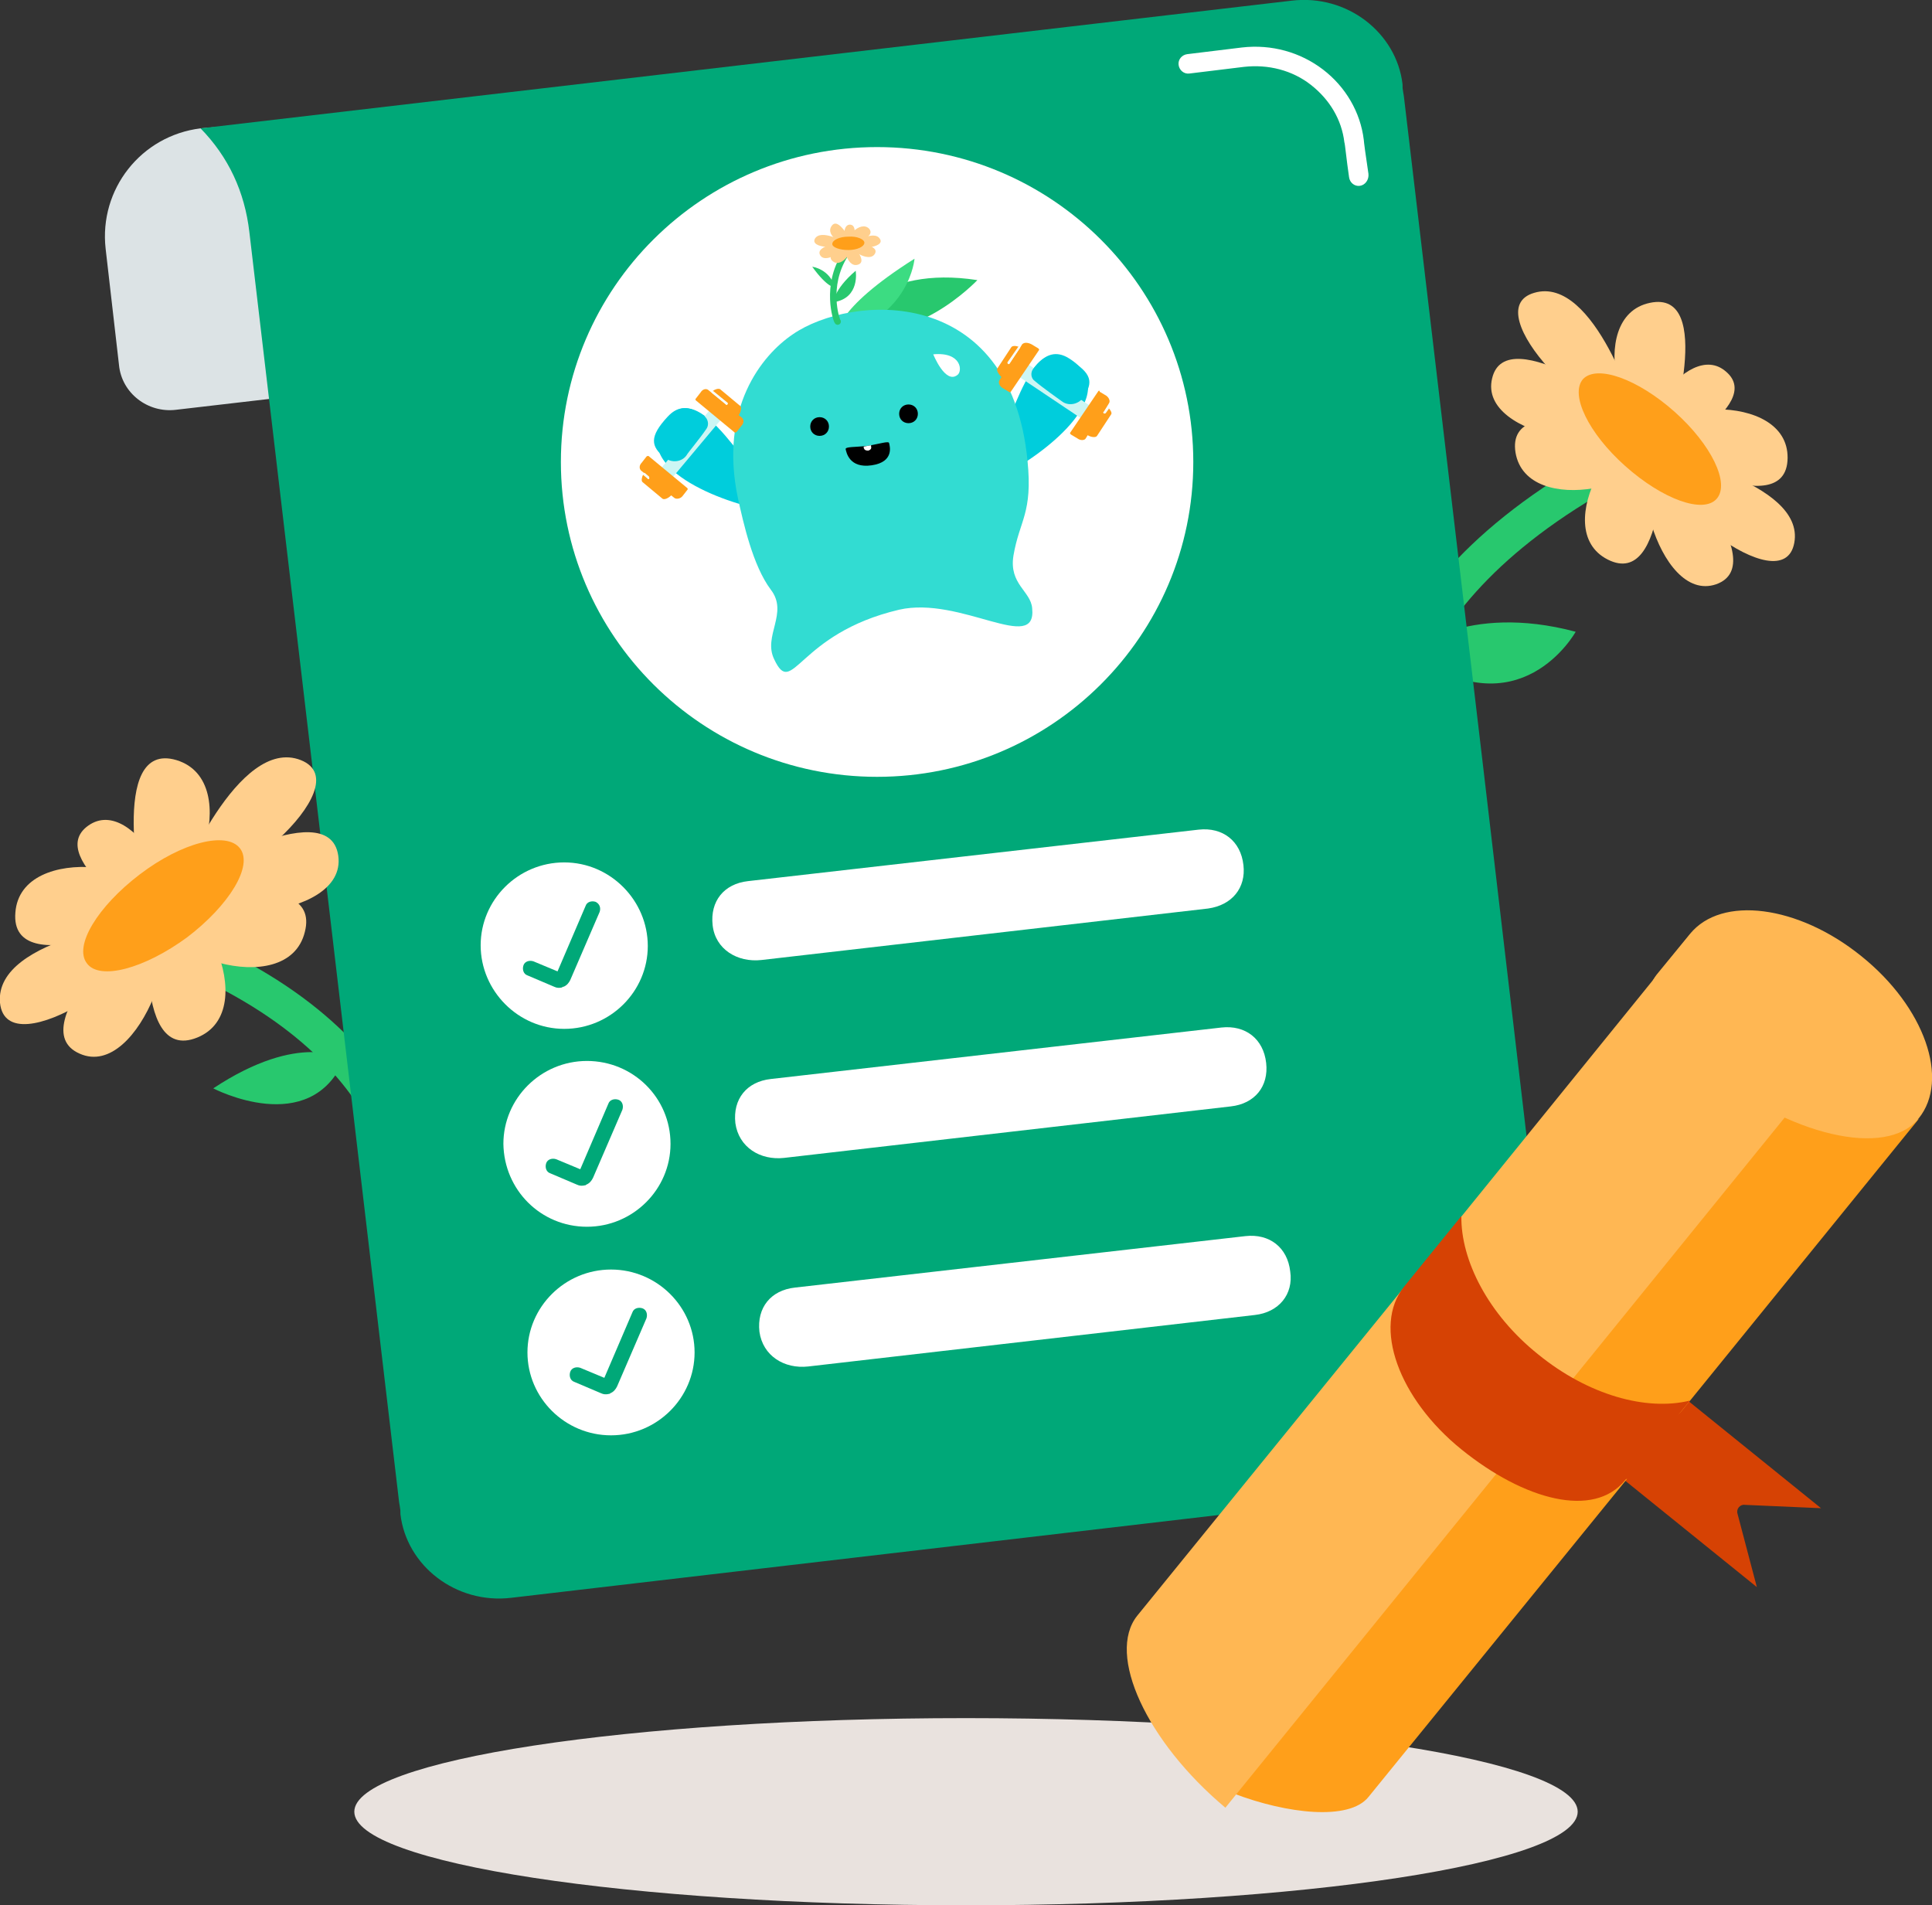 <?xml version="1.0" encoding="utf-8"?>
<!-- Generator: Adobe Illustrator 25.1.0, SVG Export Plug-In . SVG Version: 6.00 Build 0)  -->
<svg version="1.1" id="Layer_1" xmlns="http://www.w3.org/2000/svg" xmlns:xlink="http://www.w3.org/1999/xlink" x="0px" y="0px"
	 viewBox="0 0 289 285" style="enable-background:new 0 0 289 285;" xml:space="preserve">
<rect x="0" y="0" width="289" height="285" fill="#333333" stroke="none"/>
<style type="text/css">
	.st0{fill:#E9E2DE;}
	.st1{fill:#28C86E;}
	.st2{fill:#FFCF8D;}
	.st3{fill:#FF9F1A;}
	.st4{fill:#DCE3E5;}
	.st5{fill:#00A878;}
	.st6{fill:#FFFFFF;}
	.st7{fill:#D64204;}
	.st8{fill:#FFB753;}
	.st9{fill:#00CDDC;}
	.st10{fill:#3CDC82;}
	.st11{fill:#32DCD2;}
	.st12{fill:none;stroke:#28C86E;stroke-width:0.965;stroke-linecap:round;stroke-miterlimit:10;}
	.st13{fill:#CCF6F4;}
	.st14{fill:#F8FFFF;}
</style>
<g>
	<path class="st0" d="M144.5,285c50.5,0,91.5-6.3,91.5-14s-41-14-91.5-14S53,263.3,53,271S94,285,144.5,285z"/>
	<g>
		<g>
			<path class="st1" d="M235.7,94.5c0,0-8.4,15.2-24.9,3C210.7,97.5,219.2,90.1,235.7,94.5z"/>
			<path class="st1" d="M207.4,119.9c-1.2,0-2.3-0.8-2.6-2c-0.1-0.3-6.2-26.9,32.9-49.2c1.3-0.7,2.9-0.3,3.7,1
				c0.7,1.3,0.3,2.9-1,3.6c-35.1,20-30.4,43.1-30.4,43.3c0.4,1.4-0.5,2.9-1.9,3.2C207.8,119.9,207.6,119.9,207.4,119.9z"/>
			<path class="st2" d="M245,62.6c0,0-6.4-21.5-15.5-18.8C220.5,46.4,239.2,65.1,245,62.6z"/>
			<path class="st2" d="M245,62.3c0,0-19.7-14.7-21.8-5.7C221,65.7,244.2,68.8,245,62.3z"/>
			<path class="st2" d="M247.3,65.7c0,0-22.2-8-20.6,2C228.4,77.7,249.2,72.6,247.3,65.7z"/>
			<path class="st2" d="M249.7,65.7c0,0,7-22.5-2.9-20.4C236.8,47.4,242.8,67.8,249.7,65.7z"/>
			<path class="st2" d="M246.8,67c0,0,20.5,11.7,20.6,1.5C267.5,58.3,246.2,59.8,246.8,67z"/>
			<path class="st2" d="M247,69.2c0,0,17.2-8.5,11.2-13.6C252.3,50.4,242.5,66,247,69.2z"/>
			<path class="st2" d="M248,67.8c0,0,22.1,4.2,20.4,13.4C266.7,90.4,246.2,73.8,248,67.8z"/>
			<path class="st2" d="M248.8,66.3c0,0,16.7,18,7.9,21.1C247.9,90.4,242.4,67.7,248.8,66.3z"/>
			<path class="st2" d="M248.8,64.8c0,0,0.8,23.5-8.3,18.9C231.4,79.1,242.7,61,248.8,64.8z"/>
			<path class="st3" d="M256.8,74.6c2-2.3-0.8-8.1-6.3-13c-5.5-4.9-11.6-7.1-13.7-4.9c-2,2.3,0.8,8.1,6.3,13
				C248.7,74.7,254.8,76.9,256.8,74.6z"/>
			<path class="st1" d="M31.9,162.8c0,0,14.5,7.6,19.6-4.4C51.4,158.4,44.9,154.2,31.9,162.8z"/>
			<path class="st1" d="M61.9,183.1c1.2-0.2,2.1-1.2,2.2-2.4c0-0.3,1.5-27.6-40.9-42.9c-1.4-0.5-2.9,0.2-3.4,1.6
				c-0.5,1.4,0.2,2.9,1.6,3.4c38,13.7,37.4,37.2,37.4,37.5c-0.1,1.5,1,2.7,2.5,2.9C61.5,183.2,61.7,183.2,61.9,183.1z"/>
			<path class="st4" d="M250.6,184l2.1,18c1,8.9-5.3,16.9-14.2,18l-1.2,0.1c-7.8,0.9-15-3.7-17.1-11.3l-3.4-28.6l25.2-3
				C246.3,176.8,250.1,179.8,250.6,184z"/>
			<path class="st4" d="M49.1,33.3l3,25l-25.8,3c-4.2,0.5-8.1-2.5-8.5-6.7l-2-17.4c-1-8.9,5.3-16.9,14.2-18l1.2-0.1
				C40,18.1,48,24.4,49.1,33.3z"/>
			<path class="st5" d="M232.4,204.4l-10.8-91.9h0L210,14.4c-0.1-0.6-0.1-0.6-0.1-0.6c-0.1-0.6-0.1-0.6-0.1-1.2
				c-0.9-7.7-8.3-13.5-16.6-12.5L30,19.2c4.2,4.3,6.6,9.5,7.3,15.5l22.4,190c0.1,0.6,0.1,0.6,0.1,0.6c0.1,0.6,0.1,0.6,0.1,1.2
				c0.9,7.7,8.3,13.5,16.6,12.5l163.2-19.1C235.6,215.5,233.1,210.4,232.4,204.4z"/>
			<path class="st6" d="M84.4,153.9c6.9,0,12.5-5.6,12.5-12.4S91.3,129,84.4,129c-6.9,0-12.5,5.6-12.5,12.4S77.5,153.9,84.4,153.9z"
				/>
			<path class="st5" d="M84.1,147.7c-0.4,0.1-0.8,0.1-1.2-0.1l-4-1.7c-0.6-0.2-0.8-0.9-0.6-1.5c0.2-0.6,0.9-0.8,1.5-0.6l3.6,1.5
				l4.2-9.8c0.2-0.6,0.9-0.8,1.5-0.6c0.6,0.3,0.8,0.9,0.6,1.5l-4.4,10.2c-0.2,0.4-0.5,0.8-1,1C84.2,147.6,84.1,147.6,84.1,147.7z"/>
			<path class="st6" d="M180.7,135.9l-66.8,7.7c-3.6,0.4-6.9-1.6-7.3-5.2c-0.4-3.6,1.7-6.2,5.3-6.6l67.4-7.7
				c3.6-0.4,6.3,1.7,6.7,5.3C186.4,132.8,184.3,135.4,180.7,135.9z"/>
			<path class="st6" d="M87.8,183.5c6.9,0,12.5-5.6,12.5-12.4c0-6.9-5.6-12.4-12.5-12.4c-6.9,0-12.5,5.6-12.5,12.4
				C75.4,178,80.9,183.5,87.8,183.5z"/>
			<path class="st5" d="M87.5,177.3c-0.4,0.1-0.8,0.1-1.2-0.1l-4-1.7c-0.6-0.2-0.8-0.9-0.6-1.5c0.2-0.6,0.9-0.8,1.5-0.6l3.6,1.5
				l4.2-9.8c0.2-0.6,0.9-0.8,1.5-0.6c0.6,0.2,0.8,0.9,0.6,1.5l-4.4,10.2c-0.2,0.4-0.5,0.8-1,1C87.6,177.3,87.6,177.3,87.5,177.3z"/>
			<path class="st6" d="M184.1,165.5l-66.8,7.7c-3.6,0.4-6.8-1.6-7.3-5.2c-0.4-3.6,1.7-6.2,5.3-6.6l67.4-7.7
				c3.6-0.4,6.3,1.7,6.7,5.3C189.8,162.5,187.7,165.1,184.1,165.5z"/>
			<path class="st6" d="M91.4,214.7c6.9,0,12.5-5.6,12.5-12.4s-5.6-12.4-12.5-12.4c-6.9,0-12.5,5.6-12.5,12.4S84.5,214.7,91.4,214.7
				z"/>
			<path class="st5" d="M91.1,208.5c-0.4,0.1-0.8,0.1-1.2-0.1l-4-1.7c-0.6-0.2-0.8-0.9-0.6-1.5c0.2-0.6,0.9-0.8,1.5-0.6l3.6,1.5
				l4.2-9.8c0.2-0.6,0.9-0.8,1.5-0.6c0.6,0.2,0.8,0.9,0.6,1.5l-4.4,10.2c-0.2,0.4-0.5,0.8-1,1C91.2,208.5,91.2,208.5,91.1,208.5z"/>
			<path class="st6" d="M187.7,196.7l-66.8,7.7c-3.6,0.4-6.8-1.6-7.3-5.2c-0.4-3.6,1.7-6.2,5.3-6.6l67.4-7.7
				c3.6-0.4,6.3,1.7,6.7,5.3C193.5,193.6,191.3,196.3,187.7,196.7z"/>
			<path class="st6" d="M131.2,116.2c26.1,0,47.3-21.1,47.3-47.1c0-26-21.2-47.1-47.3-47.1c-26.1,0-47.3,21.1-47.3,47.1
				C83.9,95.1,105.1,116.2,131.2,116.2z"/>
			<path class="st6" d="M203.4,27.8c-0.8,0.1-1.5-0.5-1.6-1.3c-0.4-2.7-0.6-5-0.7-5.2c-0.4-3.4-2.2-6.4-5-8.6
				c-2.8-2.2-6.4-3.1-10-2.7c0,0,0,0,0,0l-8.2,1h0c-0.8,0.1-1.5-0.5-1.6-1.3c-0.1-0.8,0.5-1.5,1.3-1.6l8.2-1c0,0,0,0,0,0
				c4.4-0.5,8.7,0.7,12.1,3.3c3.4,2.6,5.6,6.4,6.1,10.5c0,0.2,0.3,2.5,0.7,5.1C204.8,26.9,204.2,27.7,203.4,27.8
				C203.4,27.8,203.4,27.8,203.4,27.8z"/>
			<path class="st2" d="M26.7,132.3c0,0,8.9-22.3,18.3-18.6C54.3,117.4,32.7,135.5,26.7,132.3z"/>
			<path class="st2" d="M26.8,132c0,0,22.4-13.8,23.8-4C52,137.9,27,139,26.8,132z"/>
			<path class="st2" d="M23.9,135.3c0,0,24.4-6.4,21.7,4.1C43,150,21.3,142.5,23.9,135.3z"/>
			<path class="st2" d="M21.4,135.2c0,0-5.4-24.6,5-21.5C36.9,116.9,28.6,138.1,21.4,135.2z"/>
			<path class="st2" d="M24.4,136.8c0,0-23,10.5-22.1-0.3C3.1,125.7,25.7,129.2,24.4,136.8z"/>
			<path class="st2" d="M23.9,139.1c0,0-17.6-10.7-10.7-15.6C20.1,118.6,29.1,136.2,23.9,139.1z"/>
			<path class="st2" d="M23,137.6c0,0-23.9,2.4-23,12.4C1,159.9,24.4,144.2,23,137.6z"/>
			<path class="st2" d="M22.3,135.9c0,0-19.5,17.7-10.4,21.7C21,161.7,29,138,22.3,135.9z"/>
			<path class="st2" d="M22.5,134.3c0,0-3.1,25,7,20.9C39.6,151.1,29.3,130.8,22.5,134.3z"/>
			<path class="st3" d="M28,140.2c6.3-4.8,9.9-10.7,7.9-13.3c-2-2.6-8.7-0.9-15,3.9c-6.3,4.8-9.9,10.7-7.9,13.3
				C14.9,146.7,21.6,144.9,28,140.2z"/>
			<path class="st7" d="M242.5,221l20.3,16.4l-2.9-11c-0.2-0.7,0.4-1.4,1.1-1.3l11.4,0.5l-20.3-16.4L242.5,221z"/>
			<path class="st3" d="M184.6,268.3c7.9,3,17.2,4.1,20.1,0.5l38.7-47.6c-4.3,1.1-12.4-1.1-17.7-3.5L184.6,268.3z"/>
			<path class="st3" d="M231.2,210.3c7.2,3.1,16.9,4.9,20.4,0.7l35.4-43.6c-7.3,1.5-17-3.5-27.2-11.4l-5.9,7.3
				c2.5,3.4,3.2,4.8,7,7.9l0.2,0.2c0.6,0.5,0.6,1.3,0.2,1.9L231.2,210.3z"/>
			<path class="st8" d="M250.6,163.1l2.6-3.2c0.5-0.6,1.3-0.6,1.9-0.2l0.2,0.2c12.3,10,26.9,13.4,31.7,7.4
				c4.7-5.8,0.9-16.7-8.6-24.3c-9.4-7.6-20.9-9.1-25.6-3.3l-5,6.1C244.9,149.6,246.2,156.2,250.6,163.1z"/>
			<path class="st8" d="M227,206.4c1.7,1.4,3.5,2.6,5.3,3.5l36.5-45c-9.8-8.2-15.7-18-15.7-25.5l-34.6,42.7
				C213.8,188,217.6,198.8,227,206.4z"/>
			<path class="st8" d="M183.3,270.4l43.5-53.6c-1.8-1-3.6-2.2-5.3-3.5c-7.5-6-11.6-14.1-11.5-20.7l-39.9,49.1
				C165.5,247.5,171.5,260.5,183.3,270.4z"/>
			<path class="st7" d="M218.6,216.8c9.4,7.6,19.8,10.4,24.5,4.6l9.7-11.9c-6.5,1.6-15.2-0.8-22.7-6.9c-7.5-6-11.6-14.1-11.5-20.7
				l-8.6,10.6C205.3,198.4,209.2,209.2,218.6,216.8z"/>
			<path class="st9" d="M117.2,73.2c0.3,1,0.2,3.7-3.1,3c-5.3-0.8-20.9-6.3-14.1-13.9c3-3.3,6.7,0.6,9.6,4.2
				C112.9,70.6,117.1,73.2,117.2,73.2z"/>
			<path class="st9" d="M146.4,68.9c0,1.1,0.8,3.6,3.9,2c4.8-2.3,18.3-11.9,9.6-17.3c-3.8-2.4-6.2,2.5-8,6.7
				C149.7,65.3,146.4,69,146.4,68.9z"/>
			<path class="st1" d="M146.2,41.9c0,0-10.3,10.9-19.8,6.3C126.5,48.2,131.4,39.6,146.2,41.9z"/>
			<path class="st10" d="M136.8,38.7c0,0-0.7,8.8-11.6,11.5C125.2,50.1,124.6,46.4,136.8,38.7z"/>
			<path class="st11" d="M118.6,50c-4.6,3.1-11.1,11-8.2,24.6c0.8,3.6,2.2,10,4.9,13.6c2.7,3.5-1.2,6.9,0.5,10.4
				c2.8,6,3.4-3.8,18.7-7.4c9.2-2.1,20.6,6.7,19.9-0.2c-0.2-2.6-3.5-3.6-2.8-7.9c0.9-5.3,2.9-6.3,2.1-14.2
				C151.1,42.4,127.3,44,118.6,50z"/>
			<path d="M133,66.3c0.1,0.4,0.8,2.8-2.6,3.3c-3.4,0.5-3.8-2-3.9-2.4c-0.1-0.4,1.4-0.3,3.2-0.5C131.6,66.4,133,65.9,133,66.3z"/>
			<path class="st6" d="M129.9,67.4l-0.1,0c-0.3,0-0.5-0.1-0.6-0.4l0-0.2l1.1-0.2l0,0.2C130.4,67.1,130.2,67.3,129.9,67.4z"/>
			<path class="st1" d="M121.5,39.9c0,0,2.6,0.3,3.4,3.1C124.9,43,123.8,43.1,121.5,39.9z"/>
			<path class="st1" d="M128,40.5c0,0,0.7,4.1-3.3,4.7C124.7,45.3,124.6,43.4,128,40.5z"/>
			<path class="st12" d="M125.3,48.1c-0.2-0.2-1.9-5.3,1.1-10"/>
			<path class="st2" d="M126.3,36.2c0,0-3.5-2-4.4-0.5C121.1,37.2,125.8,37.3,126.3,36.2z"/>
			<path class="st2" d="M126.2,36.2c0,0-4.4,0.5-3.5,2C123.6,39.6,126.9,37.1,126.2,36.2z"/>
			<path class="st2" d="M127,36.3c0,0-3.9,1.7-2.4,2.8C126,40.2,128.1,37,127,36.3z"/>
			<path class="st2" d="M127.3,36.1c0,0-1.9-3.8-2.9-2.3C123.3,35.3,126.6,37.2,127.3,36.1z"/>
			<path class="st2" d="M127.1,36.6c0,0,4.1-1,2.9-2.4C128.7,32.9,126.1,35.7,127.1,36.6z"/>
			<path class="st2" d="M127.4,36.8c0,0,1.2-3.2-0.3-3.2C125.7,33.7,126.4,37,127.4,36.8z"/>
			<path class="st2" d="M127.3,36.5c0,0,3.4-2.2,4.3-0.8C132.6,37.1,127.8,37.5,127.3,36.5z"/>
			<path class="st2" d="M127.2,36.2c0,0,4.4,0.3,3.7,1.7C130.1,39.5,126.6,37.2,127.2,36.2z"/>
			<path class="st2" d="M127,36.1c0,0,3.1,3,1.3,3.5C126.6,40.1,125.8,36.3,127,36.1z"/>
			<path class="st3" d="M126.9,37.4c1.3,0,2.4-0.5,2.4-1.1c0-0.5-1.1-1-2.4-0.9c-1.3,0-2.4,0.5-2.4,1.1
				C124.5,37,125.6,37.4,126.9,37.4z"/>
			<path d="M135.9,63.3c0.8,0,1.4-0.6,1.4-1.4s-0.6-1.4-1.4-1.4c-0.8,0-1.4,0.6-1.4,1.4S135.1,63.3,135.9,63.3z"/>
			<path d="M122.6,65.2c0.8,0,1.4-0.6,1.4-1.4c0-0.8-0.6-1.4-1.4-1.4c-0.8,0-1.4,0.6-1.4,1.4C121.2,64.6,121.8,65.2,122.6,65.2z"/>
			<path class="st13" d="M163.5,61l-10-6.7l-1.3,1.9l10,6.7L163.5,61z"/>
			<path class="st3" d="M152.9,51.5l-0.3,0.5c0,0,0,0,0,0l-1.6,2.4c-0.1,0.1-0.2,0.1-0.2,0c-0.1-0.1-0.1-0.2,0-0.2l1.6-2.3
				c-0.4-0.2-0.9-0.2-1.1,0l-2.1,3.2c-0.2,0.3,0.2,0.9,0.6,1.3l-0.3,0.5c-0.2,0.3,0,0.8,0.4,1.1l1,0.6c0.1,0.1,0.2,0.1,0.3,0
				l4.2-6.2c0.1-0.1,0-0.2-0.1-0.3l-1-0.6C153.7,51.2,153.2,51.2,152.9,51.5z"/>
			<path class="st14" d="M150.8,54.4c0.1,0.1,0.2,0,0.2,0l1.6-2.4c-0.1-0.1-0.2-0.1-0.3-0.1l-1.6,2.3
				C150.7,54.3,150.7,54.4,150.8,54.4z"/>
			<path class="st3" d="M164.3,58.5l-4.2,6.2c-0.1,0.1,0,0.2,0.1,0.3l1,0.6c0.4,0.3,1,0.3,1.2,0l0.3-0.5c0.5,0.3,1.2,0.4,1.4,0.1
				l2.1-3.2c0.2-0.2-0.1-0.7-0.4-1l-0.5,0.8c-0.1,0.1-0.2,0.1-0.2,0c-0.1-0.1-0.1-0.2,0-0.2l0.5-0.8l0.3-0.5c0.2-0.3,0-0.8-0.4-1.1
				l-1-0.6C164.5,58.4,164.4,58.4,164.3,58.5z"/>
			<path class="st14" d="M165.2,61.8c0.1,0.1,0.2,0,0.2,0l0.5-0.7c-0.1-0.1-0.2-0.2-0.2-0.2l-0.5,0.8
				C165.1,61.6,165.1,61.7,165.2,61.8z"/>
			<path class="st9" d="M158.8,60c1,0.8,2.5,0.5,3.2-0.5c1.6-2.3,1.4-3.7-2.2-5.8c-1.9-1.1-3.6-0.7-5.2,1.4
				c-0.5,0.6-0.4,1.5,0.2,1.9C156.1,58.1,158.4,59.7,158.8,60z"/>
			<path class="st13" d="M100.2,71.9l7.7-9.2l-1.7-1.4l-7.7,9.2L100.2,71.9z"/>
			<path class="st3" d="M105.9,58.3l0.5,0.4l0,0l2.2,1.8c0.1,0.1,0.2,0,0.2,0c0.1-0.1,0-0.2,0-0.2l-2.2-1.8c0.4-0.3,0.8-0.4,1.1-0.3
				l3,2.5c0.3,0.2,0.1,1-0.2,1.4l0.5,0.4c0.3,0.3,0.3,0.8-0.1,1.2l-0.7,0.9c-0.1,0.1-0.2,0.1-0.3,0.1l-5.8-4.8
				c-0.1-0.1-0.1-0.2,0-0.3l0.7-0.9C105.1,58.2,105.6,58.1,105.9,58.3z"/>
			<path class="st14" d="M108.8,60.5c-0.1,0.1-0.2,0.1-0.2,0l-2.2-1.8c0.1-0.1,0.2-0.2,0.3-0.2l2.2,1.8
				C108.8,60.3,108.9,60.4,108.8,60.5z"/>
			<path class="st3" d="M97,68.2l5.8,4.8c0.1,0.1,0.1,0.2,0,0.3l-0.7,0.9c-0.3,0.4-0.9,0.5-1.2,0.3l-0.5-0.4c-0.4,0.4-1,0.7-1.3,0.5
				l-3-2.5c-0.2-0.2-0.1-0.7,0.1-1.1l0.7,0.6c0.1,0.1,0.2,0,0.2,0c0.1-0.1,0-0.2,0-0.2l-0.7-0.6l-0.5-0.4c-0.3-0.3-0.3-0.8,0.1-1.2
				l0.7-0.9C96.8,68.2,96.9,68.2,97,68.2z"/>
			<path class="st14" d="M97.1,71.6c-0.1,0.1-0.2,0.1-0.2,0l-0.7-0.6c0.1-0.1,0.1-0.2,0.2-0.3l0.7,0.6
				C97.1,71.4,97.1,71.6,97.1,71.6z"/>
			<path class="st9" d="M102.7,68.1c-0.7,1-2.2,1.2-3.2,0.4c-2.2-1.7-2.4-3.2,0.4-6.2c1.5-1.6,3.2-1.7,5.4-0.1
				c0.6,0.4,0.8,1.3,0.4,1.9C104.7,65.6,102.9,67.7,102.7,68.1z"/>
			<path class="st6" d="M139.6,53c0,0,1.8,4.5,3.6,3.1C144,55.6,143.9,52.6,139.6,53z"/>
		</g>
	</g>
</g>
</svg>
